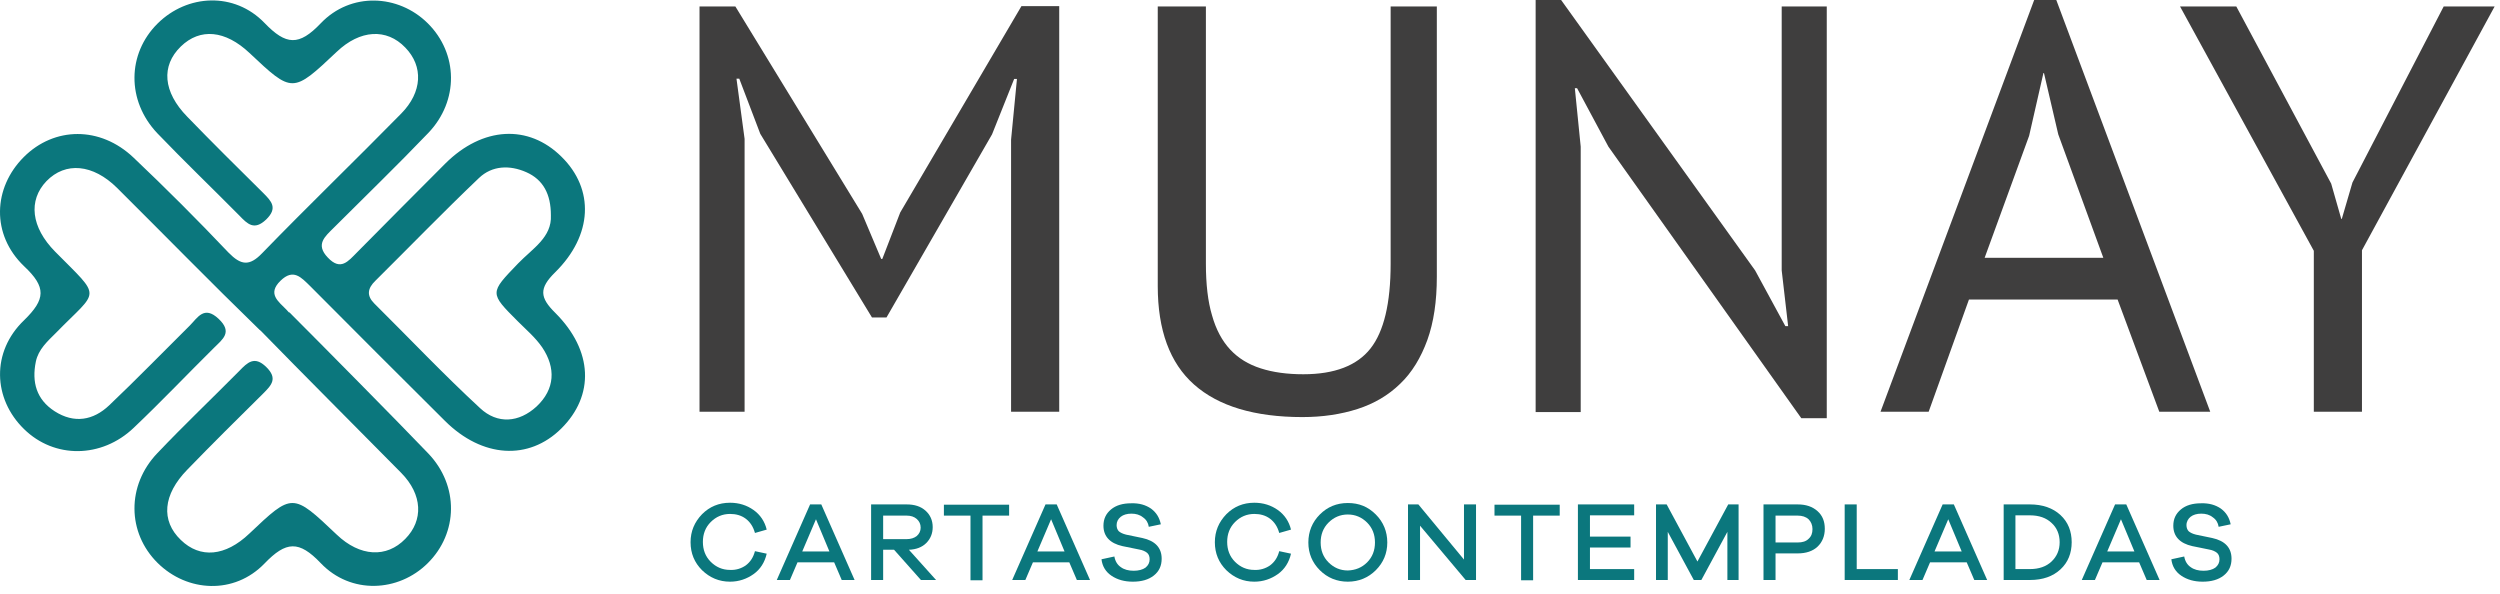 <svg width="261" height="62" viewBox="0 0 261 62" fill="none" xmlns="http://www.w3.org/2000/svg">
<path d="M77.852 59.032C78.32 58.681 78.641 58.213 78.817 57.541L80.044 57.804C79.839 58.71 79.372 59.441 78.671 59.938C77.969 60.434 77.151 60.727 76.216 60.727C75.076 60.727 74.112 60.318 73.293 59.529C72.504 58.739 72.095 57.775 72.095 56.606C72.095 55.466 72.504 54.502 73.293 53.684C74.082 52.895 75.047 52.486 76.216 52.486C77.151 52.486 77.969 52.749 78.671 53.245C79.372 53.742 79.839 54.444 80.044 55.291L78.817 55.642C78.641 54.999 78.32 54.502 77.852 54.151C77.385 53.801 76.829 53.655 76.216 53.655C75.427 53.655 74.754 53.947 74.199 54.502C73.644 55.057 73.381 55.759 73.381 56.577C73.381 57.395 73.644 58.097 74.199 58.652C74.754 59.207 75.427 59.499 76.216 59.499C76.829 59.529 77.385 59.353 77.852 59.032Z" fill="#0B777D"/>
<path d="M87.876 60.551L87.087 58.71H83.258L82.469 60.551H81.096L84.574 52.661H85.743L89.22 60.551H87.876ZM85.187 54.21L83.755 57.571H86.59L85.187 54.21Z" fill="#0B777D"/>
<path d="M96.146 60.551L93.341 57.395H92.201V60.551H90.944V52.661H94.656C95.474 52.661 96.117 52.865 96.614 53.304C97.111 53.742 97.374 54.327 97.374 55.028C97.374 55.7 97.14 56.255 96.701 56.694C96.263 57.132 95.649 57.366 94.889 57.395L97.724 60.551H96.146ZM94.656 56.285C95.094 56.285 95.445 56.168 95.708 55.963C95.971 55.73 96.117 55.437 96.117 55.087C96.117 54.707 95.971 54.414 95.708 54.181C95.445 53.947 95.094 53.83 94.656 53.83H92.201V56.285H94.656V56.285Z" fill="#0B777D"/>
<path d="M102.575 53.83V60.581H101.319V53.83H98.543V52.69H105.352V53.83H102.575Z" fill="#0B777D"/>
<path d="M112.424 60.551L111.635 58.71H107.836L107.047 60.551H105.673L109.151 52.661H110.32L113.797 60.551H112.424ZM109.735 54.21L108.303 57.571H111.138L109.735 54.21Z" fill="#0B777D"/>
<path d="M120.168 53.099C120.723 53.508 121.045 54.035 121.191 54.736L119.934 54.999C119.876 54.59 119.671 54.239 119.32 54.005C118.999 53.742 118.59 53.625 118.122 53.625C117.655 53.625 117.275 53.742 117.012 53.947C116.72 54.181 116.573 54.473 116.573 54.824C116.573 55.087 116.661 55.32 116.807 55.466C116.983 55.613 117.216 55.729 117.567 55.817L119.262 56.168C120.606 56.46 121.278 57.191 121.278 58.33C121.278 59.061 121.015 59.645 120.46 60.084C119.905 60.522 119.174 60.727 118.268 60.727C117.392 60.727 116.661 60.522 116.047 60.113C115.434 59.704 115.083 59.119 114.995 58.389L116.34 58.097C116.427 58.593 116.661 58.973 117.012 59.207C117.363 59.47 117.83 59.587 118.356 59.587C118.882 59.587 119.291 59.47 119.584 59.266C119.876 59.032 120.022 58.739 120.022 58.389C120.022 58.097 119.934 57.863 119.759 57.717C119.583 57.571 119.291 57.424 118.911 57.366L117.187 57.015C115.872 56.723 115.2 55.992 115.2 54.882C115.2 54.181 115.463 53.625 115.989 53.187C116.515 52.749 117.216 52.544 118.093 52.544C118.941 52.515 119.613 52.719 120.168 53.099Z" fill="#0B777D"/>
<path d="M132.588 59.032C133.056 58.681 133.377 58.214 133.552 57.541L134.78 57.804C134.575 58.71 134.108 59.441 133.406 59.938C132.705 60.434 131.887 60.727 130.951 60.727C129.812 60.727 128.847 60.318 128.029 59.529C127.24 58.739 126.831 57.775 126.831 56.606C126.831 55.466 127.24 54.502 128.029 53.684C128.818 52.895 129.783 52.486 130.951 52.486C131.887 52.486 132.705 52.749 133.406 53.245C134.108 53.742 134.575 54.444 134.78 55.291L133.552 55.642C133.377 54.999 133.056 54.502 132.588 54.151C132.12 53.801 131.565 53.655 130.951 53.655C130.162 53.655 129.49 53.947 128.935 54.502C128.38 55.057 128.117 55.759 128.117 56.577C128.117 57.395 128.38 58.097 128.935 58.652C129.49 59.207 130.162 59.499 130.951 59.499C131.565 59.529 132.12 59.353 132.588 59.032Z" fill="#0B777D"/>
<path d="M143.635 53.713C144.424 54.502 144.833 55.496 144.833 56.635C144.833 57.775 144.424 58.739 143.635 59.529C142.845 60.318 141.852 60.727 140.712 60.727C139.572 60.727 138.579 60.318 137.79 59.529C137.001 58.739 136.592 57.775 136.592 56.635C136.592 55.496 137.001 54.502 137.79 53.713C138.579 52.924 139.543 52.515 140.712 52.515C141.881 52.515 142.816 52.895 143.635 53.713ZM142.729 58.71C143.284 58.155 143.547 57.454 143.547 56.635C143.547 55.817 143.284 55.116 142.729 54.56C142.173 54.005 141.501 53.713 140.712 53.713C139.923 53.713 139.251 54.005 138.696 54.56C138.14 55.116 137.877 55.817 137.877 56.635C137.877 57.454 138.14 58.155 138.696 58.71C139.251 59.266 139.923 59.558 140.712 59.558C141.501 59.529 142.173 59.266 142.729 58.71Z" fill="#0B777D"/>
<path d="M154.097 60.551H153.015L148.252 54.882V60.551H146.995V52.661H148.077L152.84 58.418V52.661H154.097V60.551Z" fill="#0B777D"/>
<path d="M160.058 53.83V60.581H158.802V53.83H156.025V52.69H162.834V53.83H160.058Z" fill="#0B777D"/>
<path d="M170.608 60.551H164.734V52.661H170.608V53.801H165.991V56.022H170.228V57.161H165.991V59.412H170.608V60.551Z" fill="#0B777D"/>
<path d="M181.567 60.551H180.339V55.525L177.622 60.551H176.833L174.115 55.525V60.551H172.887V52.661H173.998L177.212 58.623L180.427 52.661H181.508V60.551H181.567Z" fill="#0B777D"/>
<path d="M187.675 52.661C188.551 52.661 189.223 52.895 189.749 53.362C190.275 53.83 190.509 54.444 190.509 55.203C190.509 55.963 190.246 56.606 189.749 57.074C189.253 57.541 188.551 57.775 187.675 57.775H185.366V60.551H184.109V52.661H187.675V52.661ZM187.675 56.635C188.171 56.635 188.551 56.519 188.814 56.255C189.106 55.992 189.223 55.671 189.223 55.233C189.223 54.824 189.077 54.473 188.814 54.21C188.522 53.947 188.142 53.83 187.675 53.83H185.366V56.635H187.675V56.635Z" fill="#0B777D"/>
<path d="M198.137 60.551H192.584V52.661H193.841V59.412H198.137V60.551Z" fill="#0B777D"/>
<path d="M206.115 60.551L205.326 58.71H201.497L200.708 60.551H199.335L202.812 52.661H203.981L207.459 60.551H206.115ZM203.397 54.21L201.965 57.571H204.8L203.397 54.21Z" fill="#0B777D"/>
<path d="M211.93 52.661C213.245 52.661 214.326 53.041 215.115 53.772C215.905 54.502 216.284 55.466 216.284 56.606C216.284 57.746 215.905 58.71 215.115 59.441C214.326 60.171 213.274 60.551 211.93 60.551H209.183V52.661H211.93ZM211.93 59.412C212.865 59.412 213.625 59.149 214.18 58.623C214.736 58.097 215.028 57.424 215.028 56.606C215.028 55.788 214.736 55.087 214.18 54.59C213.625 54.064 212.865 53.801 211.93 53.801H210.411V59.412H211.93Z" fill="#0B777D"/>
<path d="M224.116 60.551L223.327 58.71H219.499L218.71 60.551H217.337L220.814 52.661H221.983L225.461 60.551H224.116ZM221.428 54.21L219.996 57.571H222.831L221.428 54.21Z" fill="#0B777D"/>
<path d="M231.861 53.099C232.416 53.508 232.737 54.035 232.883 54.736L231.627 54.999C231.568 54.59 231.364 54.239 231.013 54.005C230.692 53.742 230.283 53.625 229.815 53.625C229.347 53.625 228.968 53.742 228.704 53.947C228.441 54.151 228.266 54.473 228.266 54.824C228.266 55.087 228.354 55.32 228.5 55.466C228.675 55.613 228.909 55.729 229.26 55.817L230.955 56.168C232.299 56.46 232.971 57.191 232.971 58.33C232.971 59.061 232.708 59.645 232.153 60.084C231.598 60.522 230.867 60.727 229.961 60.727C229.084 60.727 228.354 60.522 227.74 60.113C227.126 59.704 226.776 59.119 226.688 58.389L228.032 58.097C228.12 58.593 228.354 58.973 228.704 59.207C229.055 59.47 229.523 59.587 230.049 59.587C230.575 59.587 230.984 59.47 231.276 59.266C231.568 59.032 231.715 58.739 231.715 58.389C231.715 58.097 231.627 57.863 231.452 57.717C231.276 57.571 230.984 57.424 230.604 57.366L228.88 57.015C227.565 56.723 226.893 55.992 226.893 54.882C226.893 54.181 227.156 53.625 227.682 53.187C228.208 52.749 228.909 52.544 229.786 52.544C230.633 52.515 231.305 52.719 231.861 53.099Z" fill="#0B777D"/>
<path d="M31.971 37.524C32.117 35.391 31.357 33.842 29.925 32.352C29.078 31.475 27.88 30.686 29.282 29.312C30.627 27.997 31.445 28.962 32.38 29.868C37.056 34.573 41.761 39.278 46.466 43.953C50.353 47.811 55.204 48.103 58.594 44.742C62.071 41.294 61.925 36.618 57.98 32.673C56.344 31.066 56.256 30.101 57.951 28.436C61.896 24.549 62.071 19.756 58.623 16.366C55.175 12.947 50.382 13.21 46.495 17.068C43.398 20.165 40.329 23.263 37.261 26.361C36.355 27.267 35.566 28.319 34.221 26.887C32.906 25.513 33.929 24.695 34.835 23.789C38.137 20.487 41.498 17.243 44.713 13.882C47.927 10.522 47.84 5.583 44.654 2.427C41.586 -0.613 36.618 -0.846 33.491 2.427C31.211 4.823 29.867 4.735 27.617 2.397C24.461 -0.876 19.551 -0.613 16.453 2.456C13.268 5.612 13.21 10.522 16.424 13.912C19.23 16.834 22.152 19.639 24.987 22.503C25.834 23.38 26.535 24.111 27.792 22.912C29.02 21.714 28.347 21.013 27.471 20.136C24.811 17.506 22.152 14.876 19.551 12.187C17.009 9.586 16.804 6.869 18.879 4.852C20.895 2.894 23.526 3.157 26.039 5.524C30.539 9.762 30.539 9.762 35.157 5.407C37.582 3.099 40.358 2.923 42.316 4.969C44.216 6.927 44.099 9.616 41.878 11.866C37.085 16.746 32.146 21.51 27.383 26.419C26.039 27.822 25.162 27.705 23.847 26.361C20.632 22.971 17.33 19.669 13.94 16.454C10.463 13.152 5.67 13.21 2.484 16.395C-0.73 19.61 -0.935 24.491 2.514 27.793C4.852 29.985 4.764 31.241 2.514 33.433C-0.935 36.735 -0.73 41.645 2.514 44.801C5.67 47.899 10.609 47.869 13.969 44.655C16.833 41.937 19.551 39.073 22.357 36.297C23.233 35.42 24.314 34.69 22.824 33.287C21.305 31.855 20.632 33.17 19.814 33.988C17.009 36.764 14.262 39.599 11.398 42.317C9.732 43.895 7.745 44.246 5.699 42.931C3.8 41.703 3.303 39.891 3.741 37.758C4.004 36.472 4.968 35.625 5.845 34.748C10.346 30.131 10.696 31.27 5.757 26.273C3.244 23.731 2.923 20.925 4.852 18.909C6.839 16.863 9.703 17.126 12.216 19.61C17.155 24.52 22.006 29.488 27.003 34.339L31.971 37.524ZM56.022 42.434C54.181 44.129 51.931 44.304 50.119 42.609C46.32 39.102 42.755 35.333 39.072 31.68C38.254 30.861 38.371 30.101 39.189 29.312C42.784 25.747 46.32 22.094 50.002 18.587C51.376 17.272 53.217 17.214 54.941 17.974C56.724 18.763 57.513 20.282 57.513 22.474C57.629 24.783 55.584 25.952 54.093 27.5C51.113 30.598 51.083 30.569 54.064 33.55C54.941 34.426 55.905 35.245 56.607 36.268C58.039 38.401 57.951 40.622 56.022 42.434Z" fill="#0B777D"/>
<path d="M27.032 34.338C31.825 39.247 37.056 44.478 41.878 49.359C44.128 51.638 44.216 54.327 42.316 56.255C40.358 58.272 37.582 58.126 35.157 55.817C30.539 51.434 30.539 51.434 26.039 55.7C23.526 58.097 20.895 58.33 18.879 56.372C16.775 54.356 17.009 51.638 19.551 49.037C22.152 46.349 24.811 43.718 27.471 41.088C28.347 40.212 29.02 39.51 27.792 38.312C26.565 37.114 25.834 37.845 24.987 38.721C22.152 41.585 19.2 44.391 16.424 47.313C13.21 50.674 13.268 55.613 16.453 58.769C19.551 61.837 24.461 62.1 27.617 58.827C29.867 56.489 31.211 56.402 33.491 58.798C36.618 62.071 41.586 61.837 44.654 58.798C47.84 55.642 47.927 50.703 44.713 47.342C41.498 43.982 33.52 35.916 30.218 32.614" fill="#0B777D"/>
<path d="M105.556 14.583L106.17 8.241H105.878L103.569 14.027L92.552 33.14H91.032L79.372 13.969L77.18 8.212H76.888L77.735 14.495V42.988H73.03V0.672H76.771L90.009 22.327L91.996 27.032H92.113L93.984 22.181L106.637 0.643H110.583V42.988H105.556V14.583Z" fill="#3F3E3E"/>
<path d="M145.154 0.672H150.005V28.902C150.005 31.445 149.684 33.636 149.012 35.507C148.34 37.348 147.404 38.897 146.177 40.066C144.95 41.264 143.459 42.141 141.735 42.696C140.011 43.251 138.082 43.543 135.978 43.543C130.981 43.543 127.211 42.404 124.668 40.153C122.126 37.903 120.869 34.455 120.869 29.866V0.672H125.896V27.529C125.896 29.662 126.1 31.474 126.539 32.935C126.948 34.396 127.591 35.594 128.438 36.5C129.286 37.406 130.338 38.049 131.624 38.458C132.88 38.867 134.371 39.072 136.066 39.072C139.339 39.072 141.677 38.166 143.079 36.383C144.482 34.601 145.183 31.649 145.183 27.529V0.672H145.154Z" fill="#3F3E3E"/>
<path d="M167.919 15.313L164.646 9.205H164.413L165.026 15.313V43.017H160.321V0H162.981L183.233 28.23L186.389 34.045H186.681L186.009 28.23V0.672H190.714V43.66H188.054L167.919 15.313Z" fill="#3F3E3E"/>
<path d="M221.077 31.269H205.559L201.351 42.988H196.325L212.368 0H214.677L230.75 42.988H225.431L221.077 31.269ZM207.196 26.915H219.587L214.882 14.027L213.391 7.627H213.333L211.842 14.174L207.196 26.915Z" fill="#3F3E3E"/>
<path d="M241.563 26.184L227.594 0.672H233.468L243.375 19.171L244.427 22.853H244.485L245.596 19.054L255.123 0.672H260.441L246.589 26.126V42.988H241.563V26.184Z" fill="#3F3E3E"/>
</svg>
